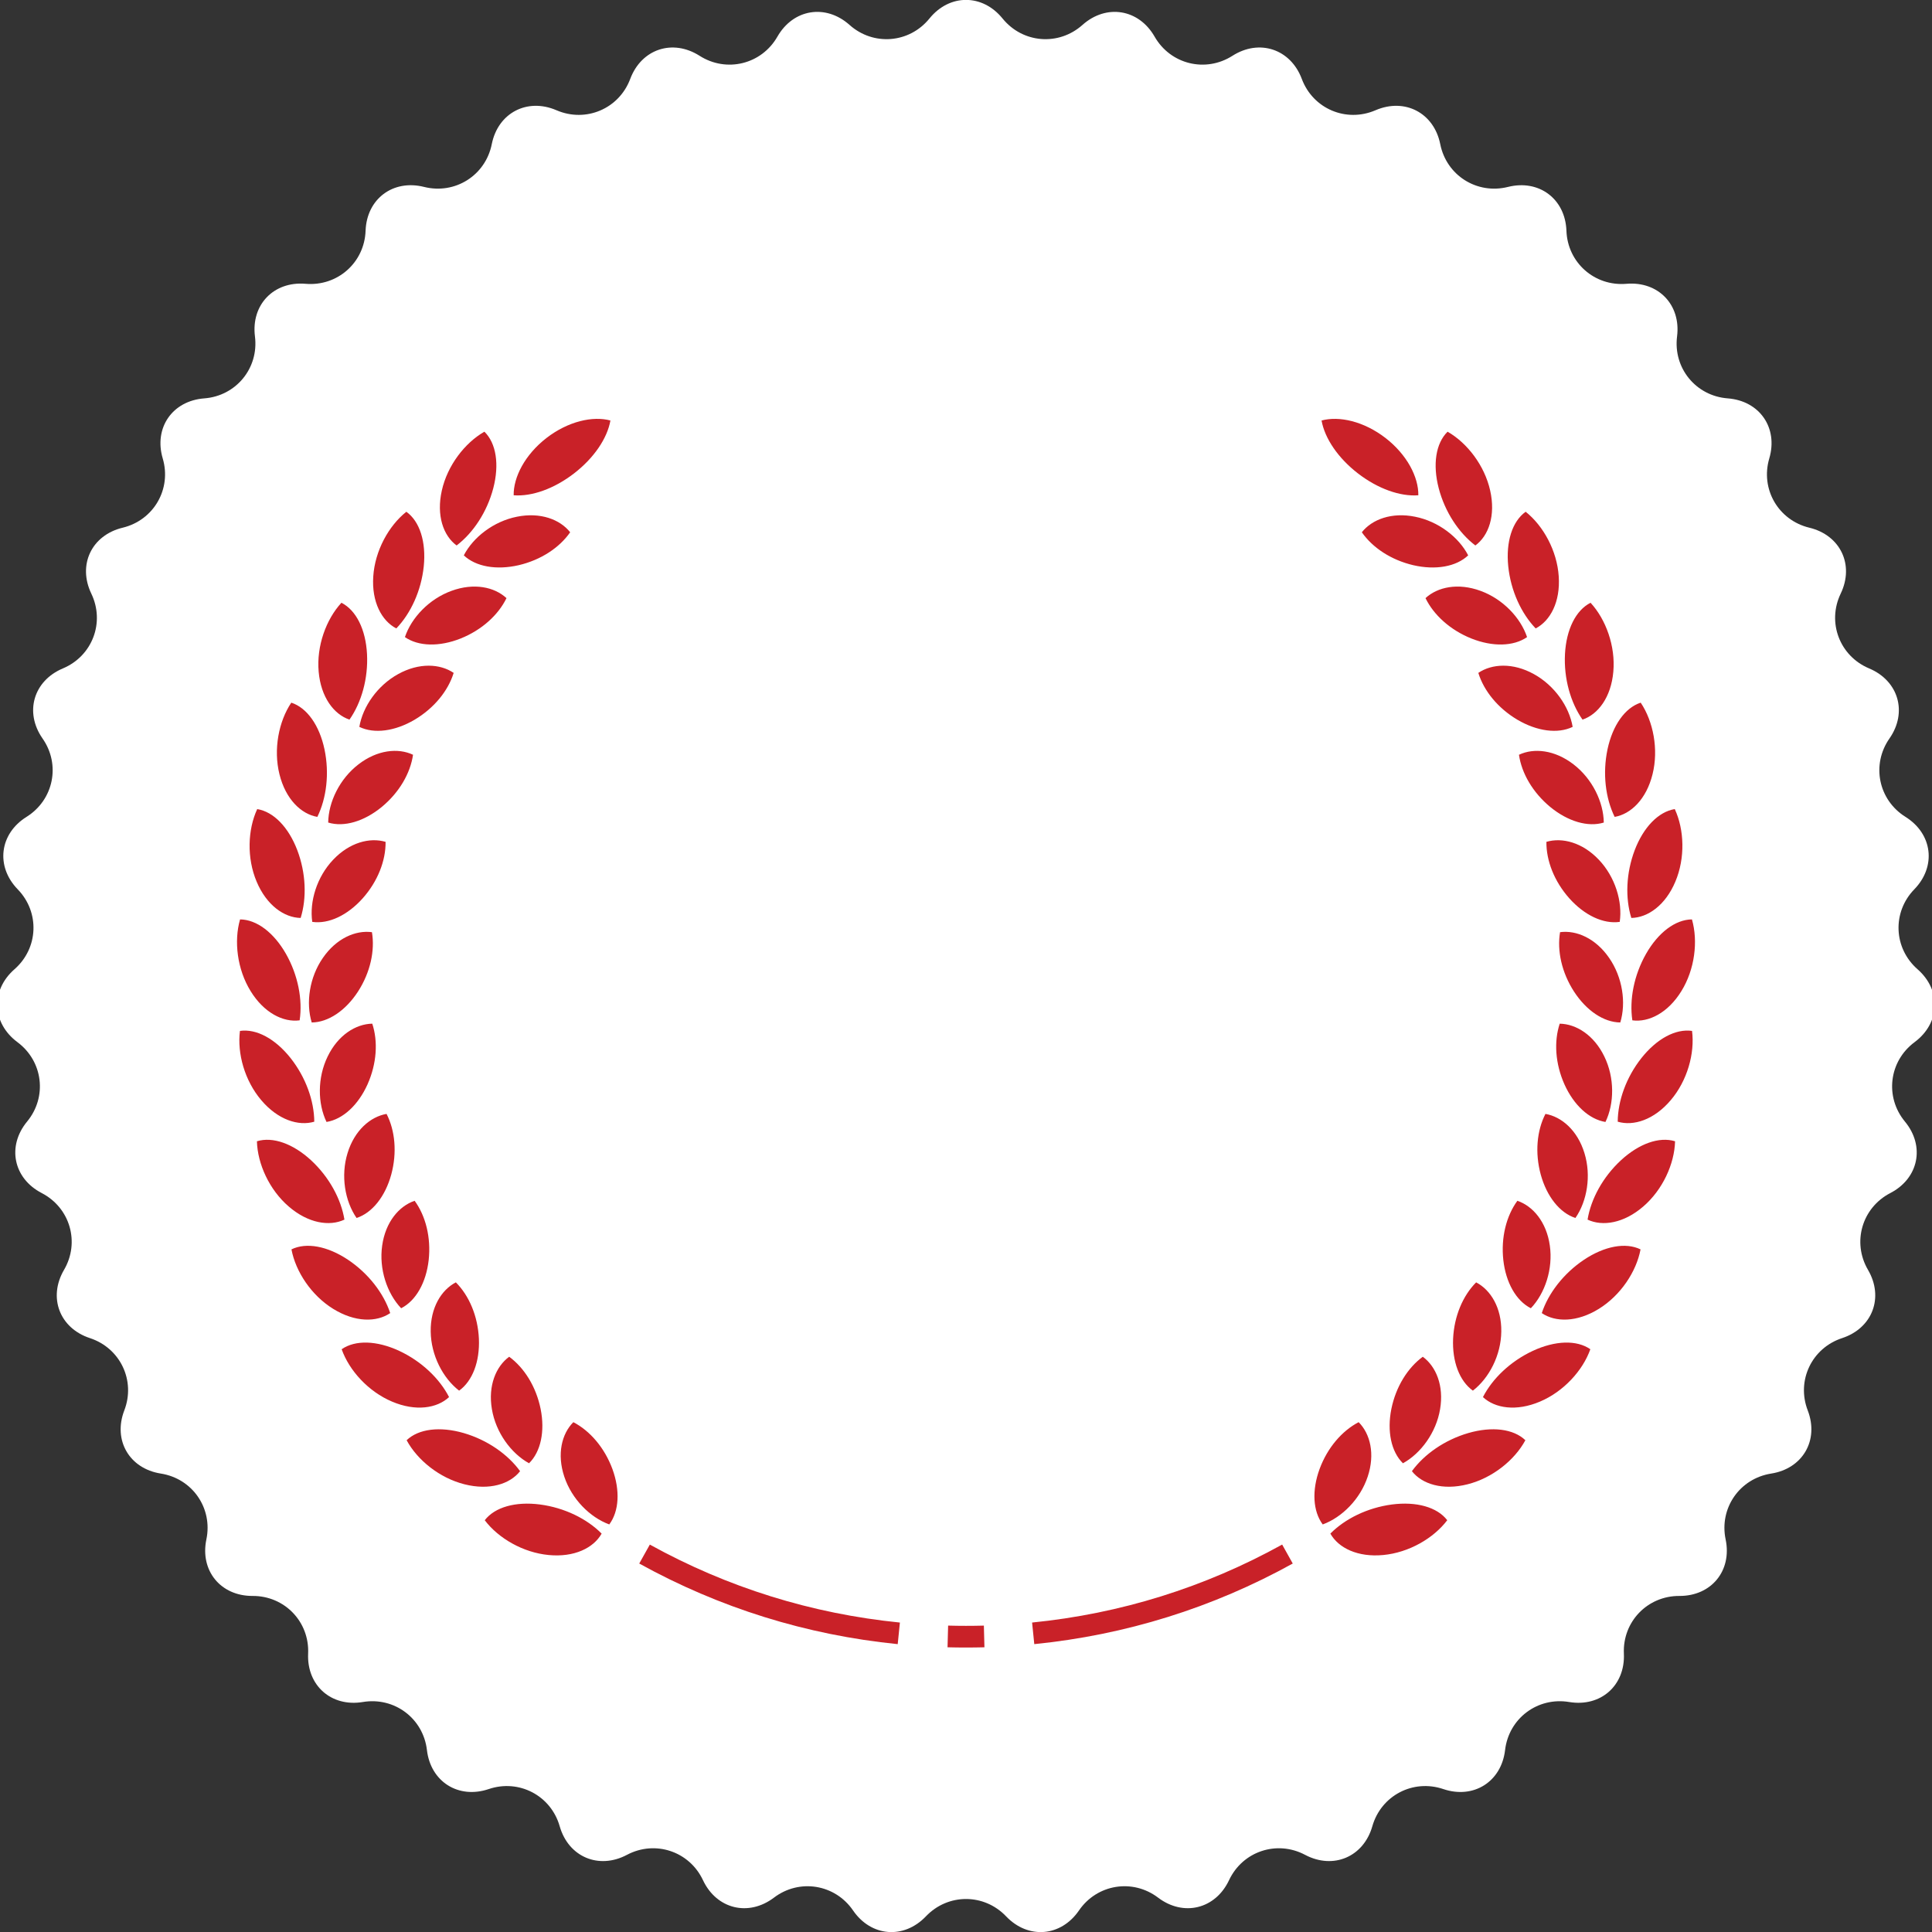 <?xml version="1.0" encoding="utf-8"?>
<!-- Generator: Adobe Illustrator 15.0.0, SVG Export Plug-In . SVG Version: 6.00 Build 0)  -->
<!DOCTYPE svg PUBLIC "-//W3C//DTD SVG 1.1//EN" "http://www.w3.org/Graphics/SVG/1.1/DTD/svg11.dtd">
<svg version="1.1" id="Layer_1" xmlns="http://www.w3.org/2000/svg" xmlns:xlink="http://www.w3.org/1999/xlink" x="0px" y="0px"
	 width="230px" height="230px" viewBox="0 0 230 230" enable-background="new 0 0 230 230" xml:space="preserve">
<rect x="0" y="0" width="230" height="230" fill="#333333" stroke="none"/>
<path fill-rule="evenodd" clip-rule="evenodd" fill="#FFFFFF" d="M115,5.016c60.906,0,110.281,49.242,110.281,109.984
	c0,60.742-49.375,109.984-110.281,109.984C54.093,224.984,4.719,175.742,4.719,115C4.719,54.257,54.093,5.016,115,5.016z"/>
<g>
	<g>
		<path fill="#FFFFFF" d="M227.926,124.066c3.053-2.268,3.211-6.174,0.352-8.68s-3.033-6.787-0.385-9.515s2.176-6.607-1.05-8.624
			c-3.225-2.016-4.083-6.215-1.909-9.33c2.176-3.115,1.086-6.87-2.421-8.344c-3.507-1.473-5.029-5.479-3.383-8.904
			c1.647-3.423-0.032-6.955-3.73-7.847c-3.699-0.893-5.846-4.604-4.771-8.247c1.074-3.644-1.15-6.86-4.945-7.149
			s-6.51-3.608-6.033-7.376c0.476-3.768-2.238-6.587-6.029-6.264c-3.791,0.322-7.006-2.521-7.142-6.315
			c-0.136-3.796-3.269-6.144-6.959-5.218c-3.69,0.924-7.319-1.365-8.063-5.09c-0.745-3.725-4.213-5.541-7.707-4.038
			c-3.494,1.504-7.443-0.174-8.776-3.733c-1.335-3.557-5.049-4.794-8.256-2.75c-3.208,2.044-7.376,1.018-9.265-2.279
			c-1.889-3.298-5.754-3.925-8.591-1.394s-7.116,2.186-9.511-0.766c-2.394-2.953-6.31-2.953-8.704,0
			c-2.393,2.952-6.673,3.297-9.51,0.766c-2.836-2.531-6.703-1.905-8.59,1.394c-1.889,3.297-6.058,4.323-9.264,2.279
			c-3.207-2.044-6.922-0.807-8.256,2.75c-1.333,3.559-5.283,5.237-8.778,3.733c-3.494-1.503-6.961,0.313-7.706,4.037
			c-0.744,3.725-4.374,6.015-8.064,5.089c-3.691-0.924-6.822,1.424-6.958,5.22c-0.136,3.794-3.35,6.637-7.142,6.315
			c-3.792-0.324-6.504,2.496-6.029,6.264c0.476,3.769-2.24,7.088-6.035,7.376s-6.02,3.505-4.944,7.149s-1.071,7.354-4.771,8.247
			c-3.698,0.893-5.377,4.424-3.731,7.847c1.647,3.425,0.125,7.432-3.382,8.904c-3.507,1.474-4.597,5.229-2.422,8.344
			c2.176,3.115,1.317,7.314-1.909,9.33c-3.225,2.017-3.697,5.896-1.049,8.624c2.647,2.728,2.475,7.009-0.384,9.515
			s-2.701,6.412,0.351,8.68c3.052,2.27,3.57,6.523,1.151,9.453c-2.42,2.932-1.637,6.762,1.74,8.512
			c3.377,1.75,4.572,5.867,2.654,9.146c-1.917,3.281-0.528,6.938,3.087,8.123c3.614,1.188,5.456,5.059,4.09,8.604
			c-1.365,3.545,0.593,6.93,4.352,7.521c3.759,0.594,6.197,4.121,5.419,7.838c-0.777,3.719,1.7,6.746,5.505,6.73
			c3.805-0.018,6.779,3.072,6.609,6.867c-0.17,3.793,2.762,6.385,6.516,5.76c3.752-0.627,7.185,1.947,7.627,5.719
			c0.442,3.773,3.753,5.863,7.356,4.645c3.604-1.219,7.406,0.773,8.449,4.426c1.042,3.652,4.646,5.184,8.007,3.404
			c3.362-1.781,7.434-0.422,9.05,3.016c1.616,3.438,5.418,4.375,8.451,2.078c3.032-2.295,7.27-1.605,9.417,1.529
			c2.147,3.135,6.051,3.449,8.675,0.697c2.625-2.75,6.917-2.75,9.542,0c2.623,2.752,6.527,2.438,8.676-0.697
			c2.146-3.135,6.385-3.824,9.417-1.529c3.031,2.297,6.834,1.359,8.45-2.078s5.689-4.797,9.051-3.016
			c3.361,1.779,6.965,0.248,8.007-3.404s4.843-5.645,8.448-4.426c3.604,1.219,6.914-0.871,7.355-4.645
			c0.443-3.771,3.875-6.346,7.629-5.719c3.753,0.625,6.684-1.967,6.514-5.76c-0.17-3.795,2.805-6.885,6.609-6.867
			c3.806,0.016,6.282-3.012,5.504-6.73c-0.777-3.717,1.662-7.244,5.42-7.838c3.76-0.592,5.719-3.977,4.354-7.521
			c-1.366-3.545,0.475-7.416,4.09-8.604c3.614-1.186,5.003-4.842,3.086-8.123c-1.918-3.279-0.723-7.396,2.654-9.146
			s4.16-5.58,1.741-8.51C224.355,130.59,224.874,126.336,227.926,124.066z M115,219.461c-57.812,0-104.677-46.775-104.677-104.475
			c0-57.7,46.866-104.474,104.677-104.474s104.678,46.774,104.678,104.474C219.678,172.686,172.812,219.461,115,219.461z
			 M115,13.494c-27.162,0-52.699,10.557-71.906,29.727C23.888,62.39,13.31,87.877,13.31,114.986s10.578,52.598,29.784,71.768
			C62.301,205.922,87.838,216.48,115,216.48s52.699-10.559,71.906-29.727c19.206-19.17,29.783-44.658,29.783-71.768
			s-10.577-52.596-29.783-71.766C167.699,24.051,142.162,13.494,115,13.494z M115,214.119c-54.768,0-99.325-44.471-99.325-99.133
			c0-54.661,44.558-99.132,99.325-99.132s99.325,44.471,99.325,99.132C214.325,169.648,169.768,214.119,115,214.119z"/>
	</g>
</g>
<g>
	<g>
		<path fill="#C92128" d="M161.654,56.354c2.375,1.833,5.031,2.772,7.195,2.608c0.016-1.078-0.318-2.285-0.98-3.478
			c-0.664-1.189-1.658-2.362-2.934-3.347s-2.662-1.652-3.983-1.996c-1.323-0.343-2.579-0.363-3.624-0.081
			C157.709,52.19,159.283,54.519,161.654,56.354z M175.639,64.937c1.582-1.158,2.433-3.569,1.761-6.545
			c-0.663-2.969-2.724-5.658-5.069-7c-1.41,1.384-1.79,3.907-1.055,6.732C172.02,60.956,173.662,63.431,175.639,64.937z
			 M182.819,74.813c1.742-0.905,2.952-3.16,2.744-6.202c-0.2-3.035-1.825-6.007-3.938-7.688c-1.604,1.154-2.367,3.59-2.072,6.494
			C179.854,70.329,181.099,73.023,182.819,74.813z M192.063,79.959c0.27-3.03-0.879-6.217-2.711-8.202
			c-1.764,0.896-2.889,3.188-3.045,6.104c-0.15,2.922,0.664,5.776,2.088,7.809C190.256,85.041,191.799,82.999,192.063,79.959z
			 M192.221,97.249c1.937-0.333,3.779-2.113,4.51-5.077c0.737-2.954,0.095-6.281-1.41-8.523c-1.88,0.615-3.346,2.708-3.953,5.564
			C190.768,92.079,191.129,95.022,192.221,97.249z M194.608,101.209c-1.038,2.739-1.137,5.703-0.402,8.07
			c1.966-0.034,4.061-1.511,5.242-4.324c1.186-2.805,1.066-6.19-0.07-8.636C197.425,96.638,195.649,98.48,194.608,101.209z
			 M195.957,113.555c-1.447,2.547-1.996,5.463-1.629,7.914c1.947,0.262,4.244-0.885,5.839-3.483
			c1.599-2.589,2.001-5.943,1.255-8.532C199.443,109.47,197.404,111.017,195.957,113.555z M195.408,125.959
			c-1.818,2.301-2.807,5.098-2.822,7.576c1.885,0.557,4.33-0.225,6.306-2.556c1.978-2.321,2.888-5.583,2.542-8.253
			C199.475,122.445,197.225,123.668,195.408,125.959z M192.959,138.137c-2.152,1.996-3.564,4.609-3.963,7.055
			c1.775,0.839,4.312,0.442,6.627-1.557c2.314-1.989,3.719-5.076,3.79-7.77C197.521,135.287,195.109,136.152,192.959,138.137z
			 M188.568,149.973c-2.439,1.635-4.244,3.994-5.023,6.348c1.621,1.105,4.189,1.109,6.791-0.504c2.598-1.604,4.47-4.432,4.967-7.081
			C193.523,147.869,191.006,148.348,188.568,149.973z M182.482,160.814c-2.663,1.242-4.811,3.299-5.941,5.506
			c1.432,1.34,3.969,1.734,6.787,0.538c2.813-1.188,5.098-3.694,5.998-6.235C187.703,159.496,185.141,159.582,182.482,160.814z
			 M174.799,170.6c-2.82,0.823-5.258,2.531-6.715,4.54c1.211,1.541,3.658,2.315,6.626,1.561c2.962-0.746,5.604-2.874,6.882-5.247
			C180.161,170.091,177.617,169.786,174.799,170.6z M165.709,179.105c-2.915,0.385-5.586,1.701-7.332,3.467
			c0.959,1.707,3.259,2.844,6.309,2.548c3.042-0.288,5.979-1.991,7.605-4.142C171.086,179.415,168.617,178.727,165.709,179.105z
			 M174.783,66.114c-1.119-2.169-3.551-4.049-6.326-4.6c-2.779-0.561-5.118,0.314-6.334,1.851c1.27,1.831,3.482,3.302,6.129,3.921
			C170.894,67.894,173.352,67.471,174.783,66.114z M181.794,75.846c-0.774-2.315-2.888-4.543-5.546-5.508
			c-2.662-0.976-5.107-0.466-6.545,0.869c0.975,2.002,2.936,3.792,5.456,4.804C177.677,77.013,180.17,76.969,181.794,75.846z
			 M187.221,86.533c-0.406-2.405-2.152-4.931-4.631-6.29c-2.479-1.369-4.973-1.237-6.599-0.137c0.653,2.125,2.315,4.191,4.649,5.575
			C182.973,87.054,185.443,87.392,187.221,86.533z M187.328,90.999c-2.24-1.733-4.723-1.984-6.499-1.146
			c0.315,2.199,1.639,4.493,3.729,6.219c2.089,1.714,4.479,2.429,6.369,1.852C190.898,95.484,189.566,92.72,187.328,90.999z
			 M184.096,100.22c-0.026,2.22,0.922,4.692,2.722,6.719c1.801,2.018,4.05,3.089,6.007,2.808c0.35-2.414-0.541-5.35-2.484-7.395
			C188.397,100.295,185.98,99.664,184.096,100.22z M191.563,114.035c-1.604-2.329-3.896-3.323-5.842-3.062
			c-0.369,2.193,0.188,4.788,1.659,7.067c1.472,2.268,3.534,3.664,5.511,3.682C193.602,119.388,193.17,116.354,191.563,114.035z
			 M190.991,125.771c-1.231-2.544-3.344-3.869-5.31-3.905c-0.699,2.113-0.539,4.756,0.564,7.227c1.107,2.461,2.93,4.156,4.881,4.475
			C192.189,131.369,192.227,128.303,190.991,125.771z M187.55,144.998c1.391-2.008,1.905-5.031,1.075-7.723
			c-0.823-2.701-2.709-4.332-4.643-4.668c-1.017,1.977-1.27,4.609-0.561,7.22C184.136,142.428,185.672,144.383,187.55,144.998z
			 M182.244,155.744c1.685-1.771,2.658-4.68,2.258-7.467c-0.395-2.795-2.002-4.697-3.863-5.326
			c-1.311,1.797-1.967,4.361-1.673,7.051C179.266,152.682,180.482,154.849,182.244,155.744z M175.343,165.553
			c1.937-1.494,3.349-4.218,3.382-7.034c0.041-2.824-1.252-4.949-2.994-5.856c-1.573,1.577-2.619,4.013-2.743,6.716
			C172.871,162.074,173.739,164.4,175.343,165.553z M171.439,167.76c0.474-2.784-0.478-5.082-2.059-6.242
			c-1.799,1.318-3.207,3.568-3.744,6.221c-0.527,2.646-0.025,5.078,1.381,6.461C169.162,173.016,170.975,170.537,171.439,167.76z
			 M162.822,175.788c0.896-2.679,0.307-5.097-1.078-6.482c-1.979,1.03-3.716,3.04-4.652,5.579c-0.928,2.536-0.803,5.015,0.375,6.596
			C159.767,180.637,161.938,178.463,162.822,175.788z M68.345,56.354c2.372-1.835,3.945-4.165,4.325-6.294
			c-1.044-0.282-2.3-0.262-3.623,0.081c-1.322,0.344-2.708,1.011-3.983,1.996c-1.275,0.985-2.27,2.157-2.933,3.347
			c-0.663,1.193-0.996,2.4-0.981,3.478C63.314,59.127,65.97,58.187,68.345,56.354z M54.36,64.937
			c1.977-1.506,3.62-3.981,4.363-6.813c0.736-2.825,0.355-5.348-1.055-6.732c-2.346,1.341-4.406,4.031-5.069,7
			C51.928,61.368,52.778,63.779,54.36,64.937z M47.18,74.813c1.721-1.79,2.966-4.485,3.268-7.396
			c0.294-2.904-0.469-5.34-2.073-6.494c-2.114,1.681-3.738,4.653-3.938,7.688C44.228,71.654,45.438,73.908,47.18,74.813z
			 M41.605,85.669c1.424-2.033,2.238-4.886,2.088-7.809c-0.156-2.916-1.282-5.208-3.046-6.104c-1.831,1.985-2.98,5.172-2.711,8.202
			C38.2,82.999,39.743,85.041,41.605,85.669z M37.779,97.249c1.091-2.227,1.453-5.17,0.853-8.036
			c-0.606-2.856-2.073-4.949-3.954-5.564c-1.504,2.242-2.146,5.569-1.41,8.523C34,95.136,35.842,96.916,37.779,97.249z
			 M35.793,109.279c0.735-2.368,0.636-5.332-0.402-8.07c-1.041-2.729-2.816-4.571-4.77-4.889c-1.137,2.446-1.256,5.831-0.07,8.636
			C31.733,107.769,33.828,109.245,35.793,109.279z M35.672,121.469c0.367-2.451-0.183-5.367-1.628-7.914
			c-1.448-2.538-3.488-4.085-5.466-4.101c-0.746,2.589-0.343,5.943,1.255,8.532C31.428,120.584,33.725,121.73,35.672,121.469z
			 M37.414,133.535c-0.016-2.479-1.005-5.275-2.823-7.576c-1.817-2.291-4.066-3.514-6.026-3.232
			c-0.345,2.67,0.564,5.932,2.543,8.253C33.084,133.311,35.529,134.092,37.414,133.535z M41.004,145.191
			c-0.4-2.445-1.811-5.059-3.963-7.055c-2.15-1.984-4.563-2.85-6.455-2.271c0.072,2.693,1.476,5.78,3.79,7.77
			C36.692,145.634,39.229,146.03,41.004,145.191z M46.454,156.32c-0.778-2.354-2.583-4.713-5.023-6.348
			c-2.437-1.625-4.955-2.104-6.733-1.237c0.496,2.649,2.368,5.478,4.966,7.081C42.266,157.43,44.833,157.426,46.454,156.32z
			 M53.459,166.32c-1.131-2.207-3.279-4.264-5.941-5.506c-2.658-1.232-5.221-1.318-6.844-0.191c0.899,2.541,3.186,5.047,5.998,6.235
			C49.49,168.055,52.027,167.66,53.459,166.32z M61.915,175.14c-1.457-2.009-3.894-3.717-6.715-4.54
			c-2.817-0.813-5.362-0.509-6.792,0.854c1.278,2.373,3.92,4.501,6.882,5.247C58.257,177.455,60.704,176.681,61.915,175.14z
			 M57.708,180.979c1.626,2.15,4.564,3.854,7.606,4.142c3.049,0.296,5.348-0.841,6.309-2.548c-1.747-1.766-4.417-3.082-7.333-3.467
			C61.382,178.727,58.914,179.415,57.708,180.979z M67.877,63.365c-1.216-1.537-3.555-2.411-6.335-1.851
			c-2.775,0.551-5.205,2.431-6.326,4.6c1.433,1.356,3.89,1.779,6.532,1.171C64.394,66.667,66.607,65.195,67.877,63.365z
			 M60.295,71.207c-1.437-1.335-3.881-1.844-6.543-0.869c-2.659,0.965-4.772,3.193-5.547,5.508c1.625,1.123,4.118,1.167,6.635,0.165
			C57.361,75,59.322,73.209,60.295,71.207z M54.008,80.106c-1.625-1.1-4.12-1.232-6.599,0.137c-2.479,1.359-4.224,3.885-4.631,6.29
			c1.777,0.859,4.248,0.521,6.58-0.852C51.692,84.297,53.354,82.231,54.008,80.106z M45.441,96.071
			c2.091-1.726,3.414-4.02,3.729-6.219c-1.776-0.838-4.26-0.587-6.499,1.146c-2.238,1.722-3.571,4.486-3.6,6.924
			C40.962,98.5,43.352,97.785,45.441,96.071z M37.174,109.747c1.958,0.281,4.207-0.79,6.008-2.808
			c1.8-2.026,2.748-4.499,2.721-6.719c-1.884-0.556-4.301,0.075-6.243,2.132C37.716,104.397,36.826,107.333,37.174,109.747z
			 M37.109,121.723c1.977-0.018,4.039-1.414,5.511-3.682c1.47-2.279,2.028-4.875,1.659-7.067c-1.946-0.261-4.237,0.732-5.841,3.062
			C36.83,116.354,36.398,119.388,37.109,121.723z M43.753,129.092c1.104-2.471,1.263-5.113,0.564-7.227
			c-1.965,0.036-4.078,1.361-5.309,3.905c-1.236,2.532-1.198,5.599-0.136,7.796C40.824,133.248,42.646,131.553,43.753,129.092z
			 M46.578,139.827c0.708-2.61,0.456-5.243-0.56-7.22c-1.935,0.336-3.819,1.967-4.643,4.668c-0.83,2.691-0.316,5.715,1.075,7.723
			C44.327,144.383,45.864,142.428,46.578,139.827z M51.034,150.002c0.294-2.689-0.362-5.254-1.672-7.051
			c-1.862,0.629-3.47,2.531-3.864,5.326c-0.401,2.787,0.573,5.695,2.258,7.467C49.517,154.849,50.733,152.682,51.034,150.002z
			 M54.657,165.553c1.603-1.152,2.471-3.479,2.355-6.175c-0.124-2.703-1.169-5.139-2.744-6.716
			c-1.742,0.907-3.035,3.032-2.994,5.856C51.309,161.335,52.72,164.059,54.657,165.553z M62.981,174.199
			c1.407-1.383,1.909-3.814,1.381-6.461c-0.537-2.652-1.945-4.902-3.744-6.221c-1.582,1.16-2.533,3.458-2.059,6.242
			C59.025,170.537,60.837,173.016,62.981,174.199z M68.256,169.306c-1.386,1.386-1.974,3.804-1.08,6.482
			c0.885,2.675,3.056,4.849,5.356,5.692c1.179-1.581,1.302-4.06,0.375-6.596C71.971,172.346,70.235,170.336,68.256,169.306z
			 M112.871,193.524l-0.069,2.581c0.732,0.02,1.472,0.029,2.198,0.029c0.721,0,1.459-0.01,2.195-0.028l-0.068-2.581
			C115.694,193.563,114.284,193.563,112.871,193.524z M76.1,186.135c9.545,5.277,19.897,8.506,30.771,9.596l0.26-2.57
			c-10.52-1.053-20.536-4.177-29.77-9.282L76.1,186.135z M122.869,193.16l0.26,2.57c10.875-1.09,21.227-4.318,30.77-9.595
			l-1.26-2.258C143.406,188.984,133.391,192.107,122.869,193.16z"/>
	</g>
</g>
</svg>
